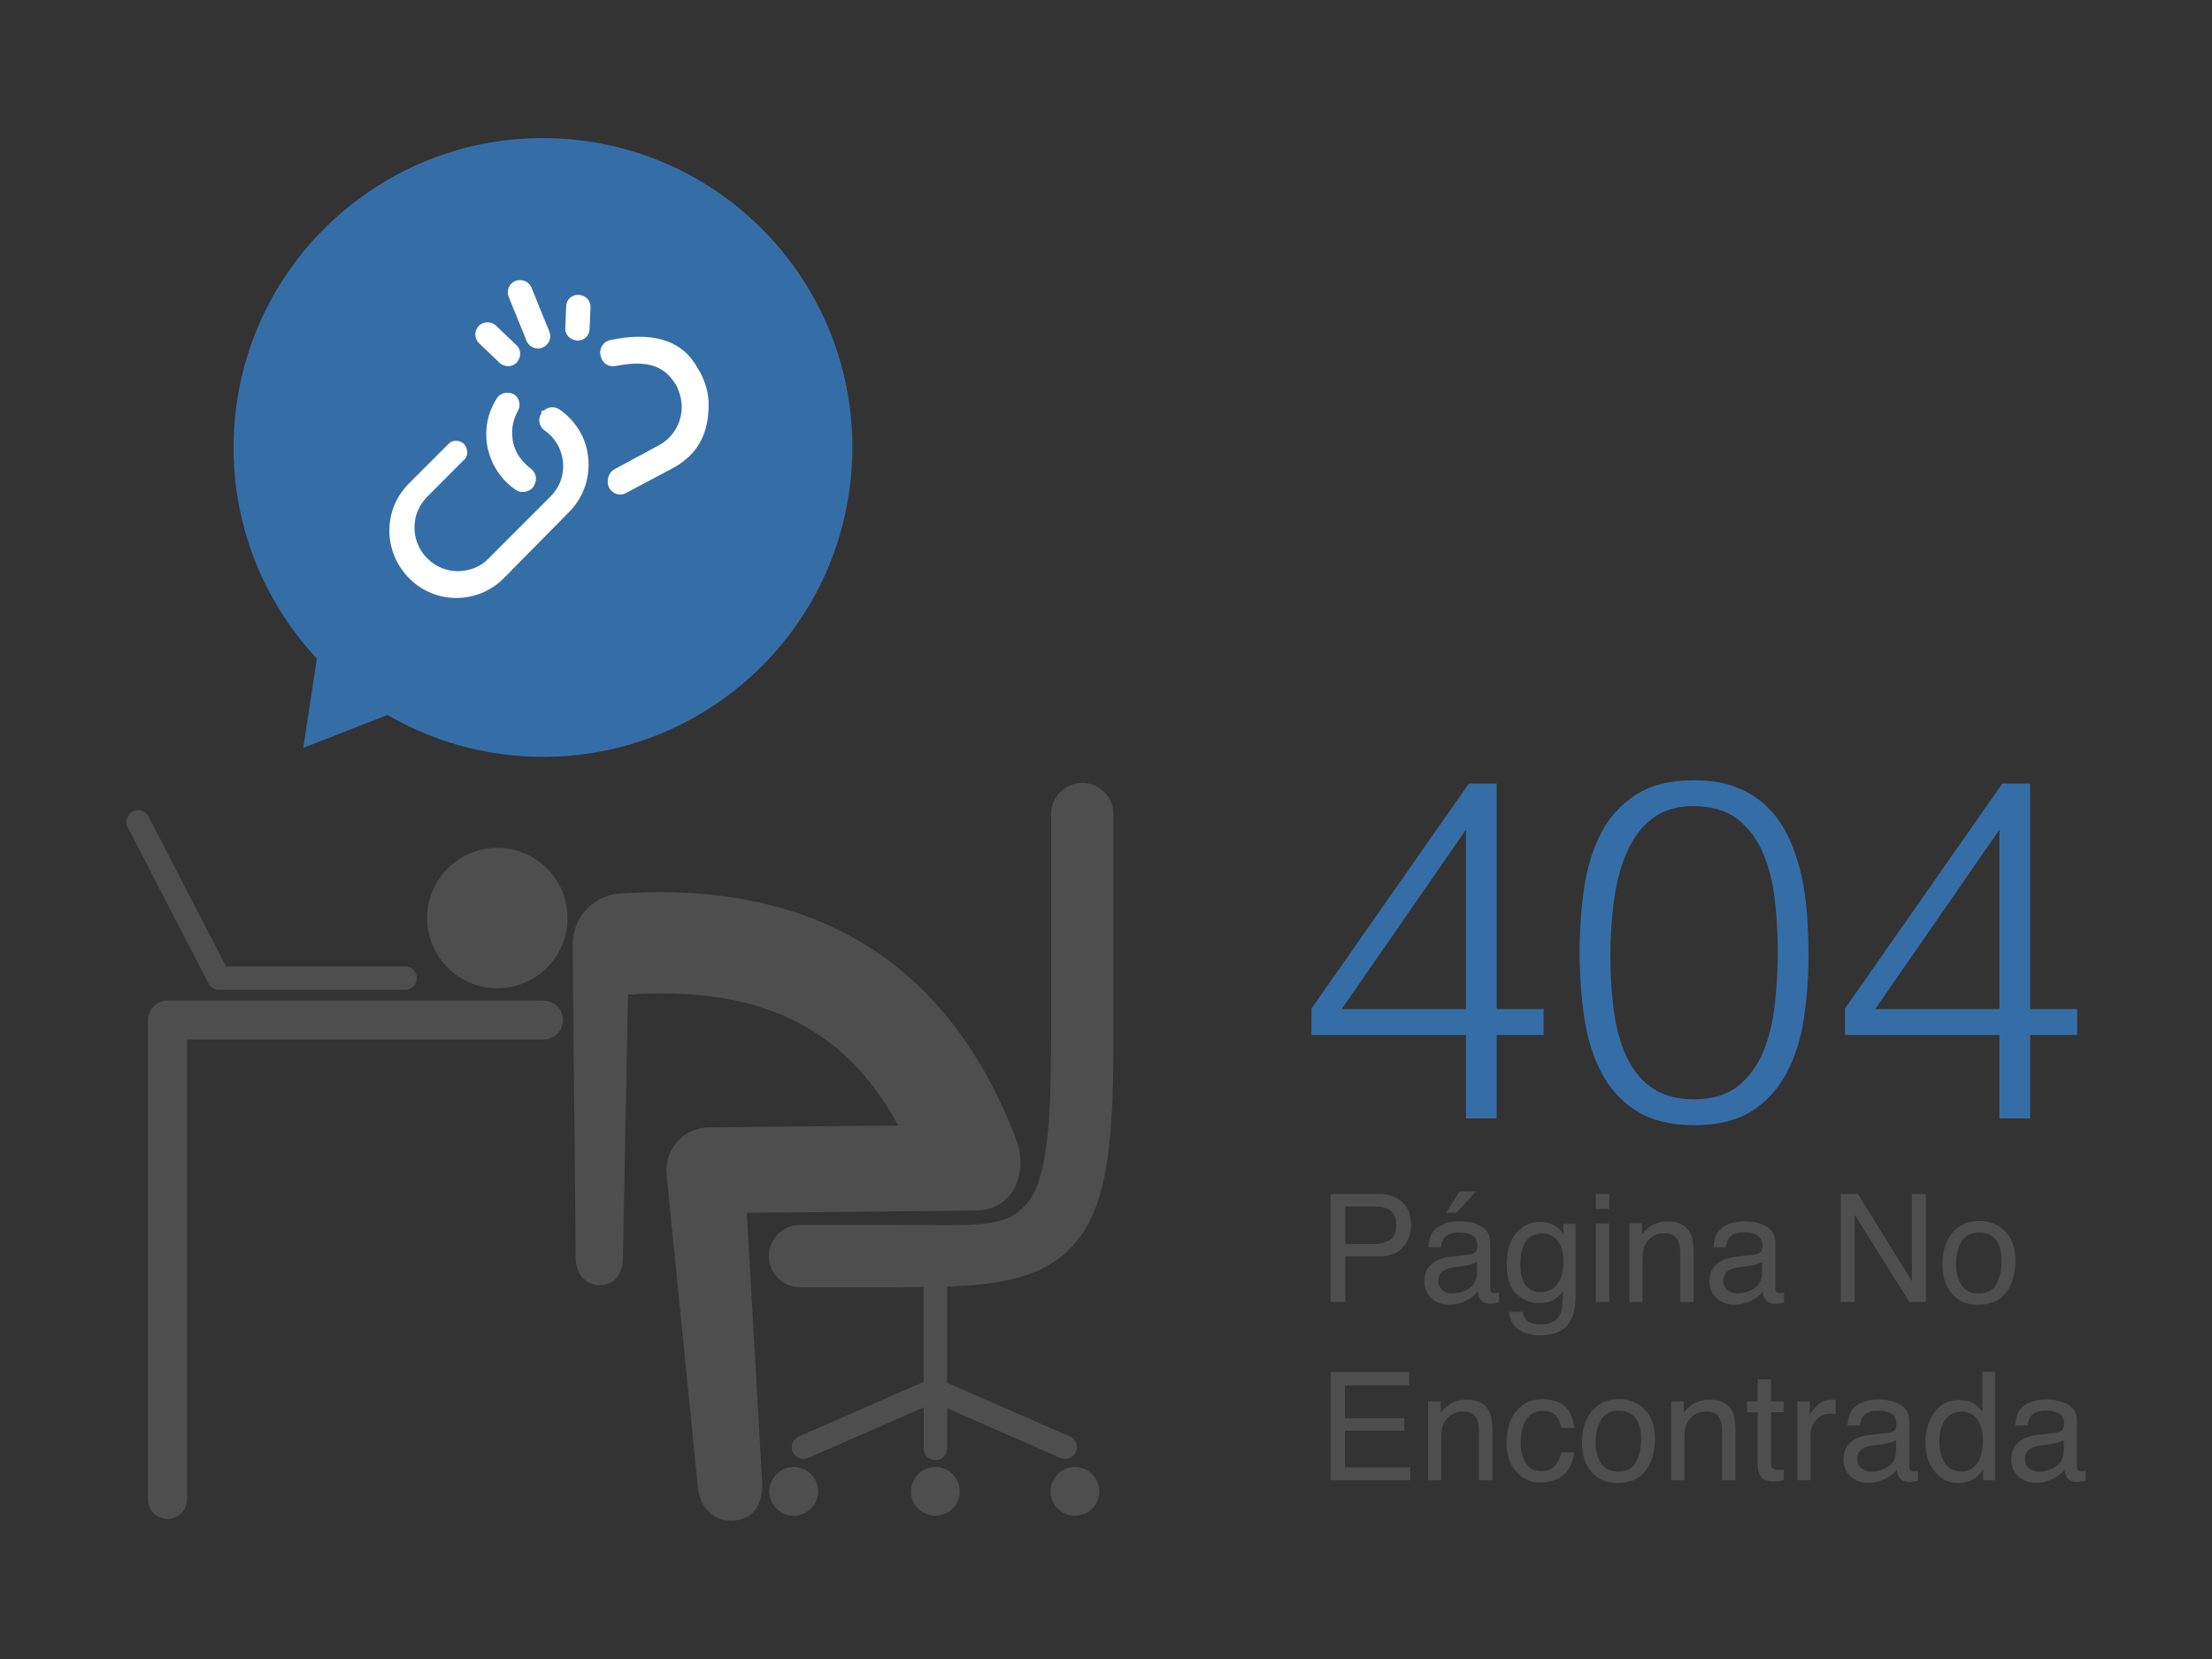 <?xml version="1.0" encoding="UTF-8" standalone="no"?>
<!-- Created with Inkscape (http://www.inkscape.org/) -->

<svg
   xmlns:dc="http://purl.org/dc/elements/1.1/"
   xmlns:cc="http://creativecommons.org/ns#"
   xmlns:rdf="http://www.w3.org/1999/02/22-rdf-syntax-ns#"
   xmlns:svg="http://www.w3.org/2000/svg"
   xmlns="http://www.w3.org/2000/svg"
   xmlns:sodipodi="http://sodipodi.sourceforge.net/DTD/sodipodi-0.dtd"
   xmlns:inkscape="http://www.inkscape.org/namespaces/inkscape"
   id="svg4155"
   version="1.1"
   inkscape:version="0.91 r13725"
   xml:space="preserve"
   width="800"
   height="600"
   viewBox="0 0 800 600"
   sodipodi:docname="404.svg"
   inkscape:export-filename="/Users/rs/Desktop/404.png"
   inkscape:export-xdpi="90"
   inkscape:export-ydpi="90"><rect x="0" y="0" width="800" height="600" fill="#333333" stroke="none"/><defs
     id="defs4159"><clipPath
       clipPathUnits="userSpaceOnUse"
       id="clipPath4171"><path
         d="m 0,0 488.082,0 0,470 L 0,470 0,0 Z"
         id="path4173"
         inkscape:connector-curvature="0" /></clipPath><clipPath
       clipPathUnits="userSpaceOnUse"
       id="clipPath4235"><path
         d="m 0,0 488.082,0 0,470 L 0,470 0,0 Z"
         id="path4237"
         inkscape:connector-curvature="0" /></clipPath><clipPath
       clipPathUnits="userSpaceOnUse"
       id="clipPath4297"><path
         d="m 0,0 488.082,0 0,470 L 0,470 0,0 Z"
         id="path4299"
         inkscape:connector-curvature="0" /></clipPath><clipPath
       clipPathUnits="userSpaceOnUse"
       id="clipPath4367"><path
         d="m 0,0 488.082,0 0,470 L 0,470 0,0 Z"
         id="path4369"
         inkscape:connector-curvature="0" /></clipPath><clipPath
       clipPathUnits="userSpaceOnUse"
       id="clipPath4385"><path
         d="m 0,0 488.082,0 0,470 L 0,470 0,0 Z"
         id="path4387"
         inkscape:connector-curvature="0" /></clipPath><clipPath
       clipPathUnits="userSpaceOnUse"
       id="clipPath4403"><path
         d="m 0,0 488.082,0 0,470 L 0,470 0,0 Z"
         id="path4405"
         inkscape:connector-curvature="0" /></clipPath><clipPath
       clipPathUnits="userSpaceOnUse"
       id="clipPath4421"><path
         d="m 0,0 488.082,0 0,470 L 0,470 0,0 Z"
         id="path4423"
         inkscape:connector-curvature="0" /></clipPath></defs><sodipodi:namedview
     pagecolor="#ffffff"
     bordercolor="#666666"
     borderopacity="1"
     objecttolerance="10"
     gridtolerance="10"
     guidetolerance="10"
     inkscape:pageopacity="0"
     inkscape:pageshadow="2"
     inkscape:window-width="2560"
     inkscape:window-height="1418"
     id="namedview4157"
     showgrid="false"
     fit-margin-top="0"
     fit-margin-left="0"
     fit-margin-right="0"
     fit-margin-bottom="0"
     inkscape:zoom="1.106383"
     inkscape:cx="631.79165"
     inkscape:cy="73.211494"
     inkscape:window-x="0"
     inkscape:window-y="0"
     inkscape:window-maximized="1"
     inkscape:current-layer="g4163" /><g
     id="g4163"
     inkscape:groupmode="layer"
     inkscape:label="EspecificacionesPaginasInternas"
     transform="matrix(1.25,0,0,-1.25,338.942,856.692)"><g
       id="g4615"
       transform="matrix(2.288,0,0,2.288,-388.226,-296.97)"><path
         inkscape:connector-curvature="0"
         id="path4175"
         style="fill:#4e4e4e;fill-opacity:1;fill-rule:nonzero;stroke:none"
         d="m 72.342,237.259 c -1.362,0 -2.466,1.103 -2.466,2.465 l 0,60.6 c 0,1.362 1.104,2.487 2.466,2.487 l 47.549,0 c 1.362,0 2.466,-1.104 2.466,-2.467 0,-1.362 -1.104,-2.465 -2.466,-2.465 l -45.083,0 0,-58.155 c 0,-1.362 -1.104,-2.465 -2.466,-2.465" /><path
         inkscape:connector-curvature="0"
         id="path4177"
         style="fill:#4e4e4e;fill-opacity:1;fill-rule:nonzero;stroke:none"
         d="m 102.398,304.169 -23.537,0 c -0.553,0 -1.067,0.307 -1.321,0.799 l -10.224,19.76 c -0.376,0.726 -0.092,1.618 0.634,1.994 0.725,0.375 1.617,0.092 1.993,-0.634 l 9.811,-18.961 22.644,0 c 0.817,0 1.48,-0.662 1.48,-1.479 0,-0.816 -0.663,-1.479 -1.48,-1.479" /><path
         inkscape:connector-curvature="0"
         id="path4179"
         style="fill:#4e4e4e;fill-opacity:1;fill-rule:nonzero;stroke:none"
         d="m 154.621,240.744 c 0,-1.701 -1.38,-3.081 -3.082,-3.081 -1.703,0 -3.083,1.38 -3.083,3.081 0,1.703 1.38,3.084 3.083,3.084 1.702,0 3.082,-1.381 3.082,-3.084" /><path
         inkscape:connector-curvature="0"
         id="path4181"
         style="fill:#4e4e4e;fill-opacity:1;fill-rule:nonzero;stroke:none"
         d="m 186.789,271.767 c 4.385,4.76 5.187,12.649 5.187,26.47 l 0,28.155 c 0,2.179 -1.767,3.945 -3.945,3.945 -2.179,0 -3.945,-1.766 -3.945,-3.945 l 0,-28.155 c 0,-10.964 -0.519,-18.321 -3.1,-21.124 -1.243,-1.348 -2.317,-2.208 -5.612,-2.544 -2.282,-0.233 -5.629,-0.124 -10.836,-0.124 l -12.205,0 c -2.179,0 -3.946,-1.766 -3.946,-3.945 0,-2.178 1.767,-3.945 3.946,-3.945 l 12.205,0 c 1.197,0 2.337,0.006 3.439,0.02 l 0,-11.969 -15.8,-6.924 c -0.748,-0.329 -1.089,-1.202 -0.761,-1.951 0.244,-0.555 0.786,-0.885 1.356,-0.885 0.198,0 0.4,0.04 0.594,0.124 l 14.611,6.404 0,-5.203 c 0,-0.816 0.663,-1.478 1.48,-1.478 0.817,0 1.48,0.662 1.48,1.478 l 0,5.081 14.332,-6.282 c 0.193,-0.084 0.394,-0.124 0.592,-0.124 0.571,0 1.114,0.33 1.357,0.885 0.327,0.749 -0.014,1.622 -0.761,1.951 l -15.52,6.801 0,12.164 c 7.28,0.264 12.327,1.293 15.852,5.12" /><path
         inkscape:connector-curvature="0"
         id="path4183"
         style="fill:#4e4e4e;fill-opacity:1;fill-rule:nonzero;stroke:none"
         d="m 184.013,240.744 c 0,-1.701 1.38,-3.081 3.082,-3.081 1.703,0 3.083,1.38 3.083,3.081 0,1.703 -1.38,3.084 -3.083,3.084 -1.702,0 -3.082,-1.381 -3.082,-3.084" /><path
         inkscape:connector-curvature="0"
         id="path4185"
         style="fill:#4e4e4e;fill-opacity:1;fill-rule:nonzero;stroke:none"
         d="m 172.537,240.744 c 0,-1.701 -1.38,-3.081 -3.083,-3.081 -1.703,0 -3.082,1.38 -3.082,3.081 0,1.703 1.379,3.084 3.082,3.084 1.703,0 3.083,-1.381 3.083,-3.084" /><path
         inkscape:connector-curvature="0"
         id="path4187"
         style="fill:#4e4e4e;fill-opacity:1;fill-rule:nonzero;stroke:none"
         d="m 179.724,285.102 c -8.502,22.427 -25.369,32.927 -50.16,31.248 -3.114,-0.212 -5.552,-2.615 -5.923,-5.6 -0.036,-0.203 -0.062,-0.409 -0.062,-0.622 l 0.389,-39.854 c 0,-1.908 1.156,-3.453 3.062,-3.453 1.907,0 2.91,1.545 2.91,3.453 l 0.641,33.292 c 10.454,0.703 18.62,-1.094 24.939,-5.66 3.686,-2.663 6.733,-6.293 9.252,-10.895 l -23.973,-0.235 c -2.696,-0.027 -4.908,-2.018 -5.303,-4.599 -0.012,-0.075 -0.024,-0.149 -0.033,-0.228 -0.023,-0.213 -0.039,-0.429 -0.036,-0.65 0,-0.055 0.008,-0.106 0.01,-0.158 0.001,-0.029 -0.006,-0.056 -0.004,-0.084 l 0.02,-0.194 c 0.006,-0.064 0.011,-0.127 0.019,-0.191 l 3.907,-39.03 c 0.175,-2.603 1.663,-4.599 4.235,-4.599 0.432,-0.004 0.336,0.011 0.336,0.011 2.718,0.182 3.766,2.369 3.584,5.087 l -1.932,33.831 c 7.717,0.075 22.848,0.223 29,0.285 0.11,0 0.218,0.012 0.326,0.019 0.102,0 0.216,0.004 0.363,0.022 4.603,0.533 5.688,5.494 4.433,8.804" /><path
         inkscape:connector-curvature="0"
         id="path4189"
         style="fill:#4e4e4e;fill-opacity:1;fill-rule:nonzero;stroke:none"
         d="m 122.933,313.243 c 0,-4.902 -3.974,-8.877 -8.878,-8.877 -4.902,0 -8.876,3.975 -8.876,8.877 0,4.902 3.974,8.876 8.876,8.876 4.904,0 8.878,-3.974 8.878,-8.876" /><path
         inkscape:connector-curvature="0"
         id="path4191"
         style="fill:#356ea7;fill-opacity:1;fill-rule:nonzero;stroke:none"
         d="m 122.531,411.782 c -21.557,1.492 -40.241,-14.775 -41.734,-36.331 -0.779,-11.265 3.297,-21.741 10.44,-29.394 l -1.723,-11.291 10.653,4.158 c 5.022,-2.925 10.773,-4.776 16.961,-5.204 21.557,-1.492 40.24,14.773 41.732,36.33 1.493,21.555 -14.773,40.241 -36.329,41.732" /><path
         inkscape:connector-curvature="0"
         id="path4193"
         style="fill:#ffffff;fill-opacity:1;fill-rule:nonzero;stroke:none"
         d="m 108.259,372.877 -4.999,-4.998 c -1.538,-1.539 -2.362,-3.516 -2.362,-5.658 0,-2.143 0.879,-4.175 2.362,-5.659 3.077,-3.131 8.13,-3.131 11.262,0 l 8.239,8.351 c 1.979,1.977 2.803,4.834 2.087,7.69 -0.164,0.768 -0.494,1.428 -0.878,2.087 -0.604,0.989 -1.428,1.868 -2.363,2.472 -0.439,0.331 -1.097,0.22 -1.427,-0.219 0,0 -0.055,0 -0.055,-0.055 -0.439,-0.495 -0.331,-1.209 0.219,-1.593 0.66,-0.44 1.21,-1.044 1.649,-1.758 0.329,-0.494 0.549,-1.099 0.714,-1.703 0.494,-2.087 -0.109,-4.176 -1.594,-5.658 l -7.8,-7.802 c -1.099,-1.151 -2.636,-1.757 -4.229,-1.757 -1.593,0 -3.076,0.606 -4.231,1.757 -1.428,1.43 -2.031,3.408 -1.647,5.439 0.219,1.209 0.878,2.307 1.757,3.186 l 4.504,4.505 c 0.22,0.165 0.331,0.44 0.275,0.77 -0.055,0.769 -0.989,1.097 -1.483,0.603" /><path
         inkscape:connector-curvature="0"
         id="path4195"
         style="fill:#ffffff;fill-opacity:1;fill-rule:nonzero;stroke:none"
         d="m 108.834,372.618 c -0.09,0 -0.167,-0.031 -0.226,-0.09 l -5,-4.998 c -1.45,-1.452 -2.217,-3.288 -2.217,-5.31 0,-1.965 0.808,-3.901 2.217,-5.31 1.398,-1.422 3.266,-2.204 5.263,-2.204 1.997,0 3.88,0.784 5.302,2.204 l 8.237,8.349 c 1.888,1.886 2.621,4.586 1.96,7.224 -0.162,0.755 -0.492,1.387 -0.826,1.957 -0.571,0.936 -1.356,1.759 -2.205,2.308 -0.13,0.096 -0.243,0.112 -0.321,0.112 -0.175,0 -0.346,-0.082 -0.444,-0.214 l -0.159,-0.197 c -0.056,-0.099 -0.078,-0.207 -0.065,-0.317 0.02,-0.17 0.119,-0.322 0.277,-0.433 0.69,-0.461 1.292,-1.103 1.785,-1.905 0.305,-0.456 0.559,-1.059 0.77,-1.831 0.532,-2.243 -0.114,-4.532 -1.72,-6.136 l -7.8,-7.801 c -1.15,-1.206 -2.821,-1.902 -4.579,-1.902 -1.75,0 -3.333,0.658 -4.579,1.902 -1.547,1.548 -2.197,3.691 -1.782,5.879 0.223,1.235 0.878,2.428 1.892,3.443 l 4.504,4.505 c 0.132,0.105 0.16,0.204 0.138,0.339 -0.026,0.322 -0.272,0.426 -0.422,0.426 m 0.037,-18.897 c -2.264,0 -4.381,0.886 -5.963,2.495 -1.59,1.59 -2.503,3.78 -2.503,6.004 0,2.289 0.867,4.368 2.506,6.007 l 4.999,4.998 c 0.244,0.246 0.572,0.379 0.924,0.379 0.745,0 1.347,-0.557 1.401,-1.296 0.076,-0.453 -0.098,-0.918 -0.473,-1.198 l -4.45,-4.46 c -0.872,-0.872 -1.433,-1.884 -1.62,-2.925 -0.355,-1.867 0.196,-3.688 1.509,-5.002 1.057,-1.056 2.399,-1.613 3.882,-1.613 1.49,0 2.901,0.584 3.872,1.604 l 7.809,7.81 c 1.384,1.382 1.917,3.277 1.463,5.196 -0.178,0.652 -0.39,1.161 -0.645,1.542 -0.428,0.696 -0.934,1.235 -1.511,1.622 -0.396,0.276 -0.648,0.687 -0.701,1.132 -0.043,0.37 0.049,0.733 0.262,1.04 l 0,0.324 0.306,0.031 c 0.51,0.496 1.393,0.574 1.965,0.146 0.943,-0.61 1.837,-1.544 2.488,-2.61 0.362,-0.621 0.751,-1.365 0.94,-2.241 0.74,-2.961 -0.087,-6.011 -2.221,-8.142 l -8.238,-8.348 c -1.61,-1.611 -3.739,-2.495 -6.001,-2.495" /><path
         inkscape:connector-curvature="0"
         id="path4197"
         style="fill:#ffffff;fill-opacity:1;fill-rule:nonzero;stroke:none"
         d="m 116.006,378.975 c -0.549,0.384 -1.265,0.273 -1.594,-0.275 -0.824,-1.264 -1.264,-2.746 -1.264,-4.285 0,-2.142 0.879,-4.175 2.363,-5.658 0.383,-0.385 0.768,-0.715 1.208,-0.988 0.439,-0.276 1.099,-0.165 1.429,0.22 0,0.053 0.055,0.053 0.055,0.109 0.384,0.494 0.329,1.209 -0.22,1.592 -0.604,0.44 -1.099,0.989 -1.539,1.594 -0.383,0.55 -0.658,1.153 -0.824,1.812 -0.385,1.593 -0.163,3.186 0.605,4.505 0.275,0.495 0.165,1.044 -0.219,1.374" /><path
         inkscape:connector-curvature="0"
         id="path4199"
         style="fill:#ffffff;fill-opacity:1;fill-rule:nonzero;stroke:none"
         d="m 115.306,378.709 c -0.116,0 -0.334,-0.034 -0.471,-0.262 -0.784,-1.203 -1.193,-2.592 -1.193,-4.031 0,-1.966 0.808,-3.901 2.217,-5.31 0.406,-0.406 0.751,-0.688 1.12,-0.918 0.083,-0.052 0.187,-0.08 0.302,-0.08 0.151,0 0.302,0.049 0.411,0.127 l 0.122,0.166 c 0.112,0.146 0.162,0.326 0.137,0.494 -0.017,0.11 -0.074,0.269 -0.251,0.393 -0.593,0.43 -1.131,0.988 -1.655,1.707 -0.422,0.603 -0.724,1.267 -0.903,1.982 -0.413,1.709 -0.179,3.438 0.657,4.873 0.147,0.265 0.105,0.564 -0.114,0.751 -0.092,0.061 -0.234,0.108 -0.379,0.108 m 1.975,-11.586 0,0 c -0.301,0 -0.586,0.078 -0.824,0.227 -0.428,0.268 -0.84,0.605 -1.296,1.059 -1.593,1.592 -2.505,3.782 -2.505,6.007 0,1.632 0.464,3.207 1.344,4.554 0.438,0.732 1.525,0.944 2.289,0.408 0.608,-0.519 0.744,-1.335 0.367,-2.016 -0.711,-1.222 -0.908,-2.693 -0.556,-4.15 0.149,-0.593 0.401,-1.148 0.748,-1.644 0.457,-0.629 0.925,-1.114 1.425,-1.478 0.356,-0.248 0.589,-0.622 0.653,-1.049 0.057,-0.375 -0.028,-0.766 -0.23,-1.095 l 0,-0.053 -0.174,-0.226 c -0.293,-0.342 -0.756,-0.544 -1.241,-0.544" /><path
         inkscape:connector-curvature="0"
         id="path4201"
         style="fill:#ffffff;fill-opacity:1;fill-rule:nonzero;stroke:none"
         d="m 137.155,380.788 c 0.439,-0.935 0.714,-1.923 0.714,-2.912 0,-2.197 -1.208,-4.229 -3.132,-5.273 l -5.602,-3.022 c -0.33,-0.164 -0.55,-0.494 -0.606,-0.878 l 0,-0.11 c -0.165,-0.935 0.825,-1.594 1.594,-1.154 l 5.988,3.186 c 3.351,1.869 4.175,4.67 4.175,7.581 0,1.319 -0.384,2.638 -0.988,3.791 -0.165,0.219 -0.551,0.934 -0.715,1.153 -1.867,2.857 -5.274,3.736 -10.163,2.692 -0.604,-0.111 -0.989,-0.77 -0.823,-1.373 l 0.055,-0.165 c 0.109,-0.55 0.712,-0.879 1.263,-0.768 5.109,1.042 6.977,-0.66 8.24,-2.748" /><path
         inkscape:connector-curvature="0"
         id="path4203"
         style="fill:#ffffff;fill-opacity:1;fill-rule:nonzero;stroke:none"
         d="m 131.712,384.344 c 3.407,0 4.876,-1.669 5.863,-3.302 0.53,-1.118 0.786,-2.167 0.786,-3.167 0,-2.387 -1.298,-4.573 -3.389,-5.707 l -5.604,-3.022 c -0.191,-0.096 -0.318,-0.286 -0.351,-0.516 l 0.006,-0.038 c -0.05,-0.321 0.037,-0.484 0.117,-0.58 0.181,-0.215 0.495,-0.286 0.737,-0.145 l 6.002,3.192 c 2.703,1.509 3.913,3.713 3.913,7.146 0,1.166 -0.322,2.396 -0.932,3.561 -0.048,0.053 -0.198,0.305 -0.346,0.559 -0.127,0.214 -0.251,0.428 -0.326,0.529 -1.774,2.709 -4.955,3.509 -9.665,2.503 -0.208,-0.036 -0.321,-0.175 -0.371,-0.256 -0.097,-0.153 -0.126,-0.336 -0.08,-0.503 l 0.047,-0.139 c 0.075,-0.356 0.422,-0.495 0.698,-0.441 1.058,0.216 2.033,0.326 2.895,0.326 m -2.109,-17.539 c -0.462,0 -0.918,0.215 -1.219,0.573 -0.304,0.362 -0.424,0.824 -0.341,1.3 l -0.007,0.024 c 0.085,0.619 0.411,1.087 0.878,1.319 l 5.59,3.016 c 1.771,0.959 2.871,2.813 2.871,4.838 0,0.853 -0.224,1.762 -0.667,2.701 -0.864,1.423 -2.087,2.781 -4.996,2.781 -0.797,0 -1.706,-0.103 -2.699,-0.306 -0.856,-0.171 -1.688,0.372 -1.846,1.155 l -0.039,0.106 c -0.127,0.459 -0.055,0.929 0.19,1.316 0.231,0.368 0.601,0.623 1.013,0.698 5.057,1.078 8.695,0.104 10.664,-2.907 0.072,-0.094 0.221,-0.343 0.368,-0.595 0.127,-0.216 0.252,-0.432 0.329,-0.535 0.725,-1.37 1.087,-2.759 1.087,-4.084 0,-3.782 -1.408,-6.327 -4.428,-8.012 l -5.997,-3.19 c -0.221,-0.127 -0.485,-0.198 -0.751,-0.198" /><path
         inkscape:connector-curvature="0"
         id="path4205"
         style="fill:#ffffff;fill-opacity:1;fill-rule:nonzero;stroke:none"
         d="m 124.135,386.775 c 0.604,-0.055 1.097,0.385 1.097,0.989 l 0.111,2.692 c 0.055,0.606 -0.384,1.044 -0.989,1.1 -0.604,0.054 -1.098,-0.385 -1.098,-0.988 l -0.109,-2.693 c -0.056,-0.606 0.384,-1.044 0.988,-1.1" /><path
         inkscape:connector-curvature="0"
         id="path4207"
         style="fill:#ffffff;fill-opacity:1;fill-rule:nonzero;stroke:none"
         d="m 124.304,391.064 c -0.345,0 -0.554,-0.209 -0.554,-0.496 l -0.11,-2.713 c -0.036,-0.4 0.269,-0.563 0.541,-0.588 l 0.056,-0.004 c 0.141,0 0.27,0.05 0.361,0.142 0.093,0.092 0.142,0.216 0.142,0.359 l 0.111,2.711 c 0.036,0.402 -0.269,0.564 -0.54,0.589 l -0.007,0 z m -0.067,-4.786 -0.001,0 c -0.047,0 -0.096,0.002 -0.145,0.006 -0.897,0.082 -1.513,0.786 -1.436,1.636 l 0.109,2.667 c 10e-4,0.858 0.735,1.542 1.635,1.459 0.42,-0.038 0.795,-0.216 1.06,-0.498 0.281,-0.304 0.415,-0.708 0.377,-1.136 l -0.11,-2.667 c 0,-0.388 -0.155,-0.764 -0.435,-1.042 -0.278,-0.274 -0.652,-0.425 -1.054,-0.425" /><path
         inkscape:connector-curvature="0"
         id="path4209"
         style="fill:#ffffff;fill-opacity:1;fill-rule:nonzero;stroke:none"
         d="m 116.555,393.367 c -0.549,-0.22 -0.825,-0.824 -0.604,-1.374 l 2.252,-5.548 c 0.219,-0.548 0.824,-0.823 1.373,-0.604 0.55,0.221 0.824,0.824 0.604,1.374 l -2.251,5.546 c -0.22,0.551 -0.825,0.771 -1.374,0.606" /><path
         inkscape:connector-curvature="0"
         id="path4211"
         style="fill:#ffffff;fill-opacity:1;fill-rule:nonzero;stroke:none"
         d="m 116.916,392.928 c -0.074,0 -0.149,-0.011 -0.22,-0.032 -0.106,-0.044 -0.22,-0.154 -0.282,-0.292 -0.06,-0.136 -0.063,-0.288 -0.007,-0.427 l 2.252,-5.546 c 0.117,-0.296 0.445,-0.449 0.733,-0.332 0.3,0.12 0.445,0.443 0.33,0.734 l -2.251,5.543 c -0.088,0.221 -0.296,0.352 -0.555,0.352 m 2.271,-7.656 c -0.637,0 -1.203,0.389 -1.444,0.992 l -2.251,5.544 c -0.156,0.392 -0.149,0.816 0.021,1.196 0.166,0.375 0.471,0.666 0.858,0.821 0.205,0.065 0.375,0.09 0.545,0.09 0.668,0 1.232,-0.372 1.469,-0.97 l 2.251,-5.543 c 0.323,-0.807 -0.063,-1.692 -0.878,-2.018 -0.184,-0.075 -0.378,-0.112 -0.571,-0.112" /><path
         inkscape:connector-curvature="0"
         id="path4213"
         style="fill:#ffffff;fill-opacity:1;fill-rule:nonzero;stroke:none"
         d="m 113.533,387.818 c -0.439,0.385 -1.099,0.385 -1.484,-0.055 -0.384,-0.439 -0.384,-1.098 0.055,-1.482 l 2.583,-2.473 c 0.439,-0.384 1.099,-0.384 1.482,0.056 0.385,0.439 0.385,1.098 -0.054,1.482 l -2.582,2.472 z" /><path
         inkscape:connector-curvature="0"
         id="path4215"
         style="fill:#ffffff;fill-opacity:1;fill-rule:nonzero;stroke:none"
         d="m 112.797,387.607 c -0.104,0 -0.254,-0.028 -0.377,-0.166 -0.106,-0.123 -0.163,-0.274 -0.158,-0.426 10e-4,-0.101 0.033,-0.245 0.167,-0.361 l 2.599,-2.489 c 0.172,-0.151 0.477,-0.312 0.769,0.023 0.113,0.128 0.171,0.291 0.16,0.448 -0.006,0.093 -0.04,0.229 -0.166,0.341 l -2.599,2.487 c -0.101,0.087 -0.248,0.143 -0.395,0.143 m 2.624,-4.572 c -0.385,0 -0.761,0.142 -1.059,0.403 l -2.599,2.488 c -0.299,0.26 -0.478,0.643 -0.488,1.064 -0.011,0.398 0.133,0.79 0.402,1.1 0.54,0.612 1.547,0.655 2.18,0.1 l 2.599,-2.486 c 0.281,-0.246 0.459,-0.608 0.485,-1.003 0.028,-0.415 -0.119,-0.839 -0.401,-1.162 -0.283,-0.326 -0.682,-0.504 -1.119,-0.504" /><path
         inkscape:connector-curvature="0"
         id="path4239"
         style="fill:#4e4e4e;fill-opacity:1;fill-rule:nonzero;stroke:none"
         d="m 226.628,276.483 c -0.406,0.192 -0.964,0.289 -1.672,0.289 l -3.661,0 0,-4.739 3.661,0 c 0.825,0 1.495,0.177 2.01,0.53 0.514,0.354 0.772,0.978 0.772,1.872 0,1.005 -0.37,1.687 -1.11,2.048 m -7.186,1.881 6.12,0 c 1.21,0 2.187,-0.344 2.931,-1.03 0.744,-0.685 1.116,-1.649 1.116,-2.89 0,-1.068 -0.332,-1.997 -0.995,-2.789 -0.665,-0.791 -1.68,-1.186 -3.048,-1.186 l -4.271,0 0,-5.782 -1.853,0 0,13.677 z" /><path
         inkscape:connector-curvature="0"
         id="path4241"
         style="fill:#4e4e4e;fill-opacity:1;fill-rule:nonzero;stroke:none"
         d="m 237.811,278.671 -2.486,-2.691 -1.285,0 1.704,2.691 2.067,0 z m -4.236,-12.476 c 0.354,-0.28 0.773,-0.418 1.257,-0.418 0.59,0 1.16,0.136 1.713,0.408 0.931,0.452 1.396,1.193 1.396,2.222 l 0,1.347 c -0.204,-0.13 -0.468,-0.239 -0.789,-0.326 -0.323,-0.087 -0.638,-0.15 -0.948,-0.186 l -1.013,-0.131 c -0.607,-0.08 -1.063,-0.207 -1.37,-0.381 -0.518,-0.291 -0.777,-0.755 -0.777,-1.394 0,-0.482 0.177,-0.863 0.531,-1.141 m 3.528,4.526 c 0.386,0.05 0.643,0.211 0.773,0.483 0.075,0.15 0.112,0.365 0.112,0.645 0,0.574 -0.203,0.99 -0.609,1.249 -0.405,0.258 -0.987,0.387 -1.741,0.387 -0.874,0 -1.493,-0.237 -1.859,-0.711 -0.205,-0.262 -0.338,-0.652 -0.4,-1.169 l -1.564,0 c 0.032,1.232 0.429,2.089 1.195,2.572 0.766,0.482 1.654,0.723 2.665,0.723 1.171,0 2.122,-0.223 2.855,-0.67 0.725,-0.447 1.087,-1.143 1.087,-2.085 l 0,-5.746 c 0,-0.173 0.036,-0.313 0.107,-0.419 0.072,-0.104 0.222,-0.157 0.452,-0.157 0.074,0 0.158,0.004 0.251,0.014 0.093,0.009 0.192,0.023 0.298,0.042 l 0,-1.238 c -0.261,-0.075 -0.46,-0.121 -0.596,-0.14 -0.136,-0.019 -0.322,-0.028 -0.558,-0.028 -0.578,0 -0.997,0.205 -1.257,0.615 -0.137,0.216 -0.233,0.523 -0.289,0.92 -0.341,-0.446 -0.832,-0.834 -1.471,-1.163 -0.639,-0.329 -1.344,-0.493 -2.113,-0.493 -0.925,0 -1.681,0.28 -2.267,0.841 -0.587,0.561 -0.88,1.263 -0.88,2.106 0,0.924 0.289,1.64 0.866,2.148 0.577,0.509 1.335,0.822 2.271,0.94 l 2.672,0.334 z" /><path
         inkscape:connector-curvature="0"
         id="path4243"
         style="fill:#4e4e4e;fill-opacity:1;fill-rule:nonzero;stroke:none"
         d="m 248.112,272.461 c -0.507,0.596 -1.152,0.894 -1.936,0.894 -1.174,0 -1.976,-0.553 -2.408,-1.657 -0.229,-0.59 -0.343,-1.363 -0.343,-2.319 0,-1.124 0.227,-1.978 0.68,-2.565 0.455,-0.587 1.064,-0.879 1.83,-0.879 1.198,0 2.041,0.542 2.528,1.629 0.272,0.614 0.408,1.331 0.408,2.151 0,1.234 -0.253,2.15 -0.759,2.746 m -0.206,1.797 c 0.316,-0.218 0.638,-0.534 0.965,-0.95 l 0,1.257 1.546,0 0,-9.068 c 0,-1.266 -0.186,-2.266 -0.557,-2.998 -0.693,-1.353 -2.001,-2.029 -3.925,-2.029 -1.071,0 -1.97,0.24 -2.7,0.721 -0.73,0.481 -1.138,1.234 -1.225,2.258 l 1.703,0 c 0.081,-0.447 0.241,-0.792 0.482,-1.034 0.377,-0.372 0.969,-0.558 1.777,-0.558 1.278,0 2.115,0.453 2.51,1.359 0.234,0.534 0.343,1.486 0.324,2.858 -0.333,-0.509 -0.735,-0.888 -1.205,-1.136 -0.47,-0.248 -1.092,-0.372 -1.865,-0.372 -1.076,0 -2.017,0.383 -2.823,1.149 -0.807,0.767 -1.211,2.035 -1.211,3.804 0,1.669 0.407,2.972 1.22,3.91 0.813,0.937 1.794,1.406 2.945,1.406 0.778,0 1.459,-0.193 2.039,-0.577" /><path
         inkscape:connector-curvature="0"
         id="path4245"
         style="fill:#4e4e4e;fill-opacity:1;fill-rule:nonzero;stroke:none"
         d="m 252.968,274.612 1.704,0 0,-9.925 -1.704,0 0,9.925 z m 0,3.752 1.704,0 0,-1.899 -1.704,0 0,1.899 z" /><path
         inkscape:connector-curvature="0"
         id="path4247"
         style="fill:#4e4e4e;fill-opacity:1;fill-rule:nonzero;stroke:none"
         d="m 257.204,274.659 1.592,0 0,-1.415 c 0.471,0.583 0.972,1.002 1.499,1.257 0.527,0.254 1.114,0.381 1.76,0.381 1.415,0 2.37,-0.493 2.867,-1.48 0.273,-0.54 0.41,-1.313 0.41,-2.318 l 0,-6.396 -1.704,0 0,6.284 c 0,0.608 -0.09,1.099 -0.27,1.471 -0.298,0.621 -0.838,0.931 -1.62,0.931 -0.397,0 -0.723,-0.04 -0.978,-0.121 -0.459,-0.137 -0.862,-0.409 -1.21,-0.819 -0.279,-0.329 -0.46,-0.67 -0.545,-1.02 -0.083,-0.35 -0.125,-0.851 -0.125,-1.503 l 0,-5.223 -1.676,0 0,9.971 z" /><path
         inkscape:connector-curvature="0"
         id="path4249"
         style="fill:#4e4e4e;fill-opacity:1;fill-rule:nonzero;stroke:none"
         d="m 269.624,266.195 c 0.354,-0.279 0.773,-0.418 1.257,-0.418 0.59,0 1.16,0.136 1.713,0.409 0.931,0.452 1.396,1.192 1.396,2.221 l 0,1.348 c -0.204,-0.13 -0.468,-0.24 -0.789,-0.327 -0.323,-0.087 -0.638,-0.15 -0.948,-0.186 l -1.012,-0.13 c -0.608,-0.081 -1.064,-0.208 -1.371,-0.381 -0.518,-0.291 -0.777,-0.756 -0.777,-1.394 0,-0.483 0.177,-0.864 0.531,-1.142 m 3.529,4.526 c 0.385,0.05 0.642,0.211 0.772,0.484 0.075,0.149 0.112,0.364 0.112,0.645 0,0.573 -0.203,0.989 -0.609,1.248 -0.405,0.258 -0.986,0.388 -1.741,0.388 -0.874,0 -1.493,-0.237 -1.859,-0.711 -0.205,-0.263 -0.338,-0.653 -0.399,-1.17 l -1.565,0 c 0.032,1.232 0.43,2.09 1.195,2.572 0.766,0.483 1.654,0.724 2.665,0.724 1.171,0 2.123,-0.224 2.855,-0.671 0.725,-0.446 1.087,-1.142 1.087,-2.085 l 0,-5.745 c 0,-0.174 0.036,-0.313 0.107,-0.419 0.072,-0.105 0.222,-0.158 0.452,-0.158 0.074,0 0.158,0.005 0.251,0.014 0.093,0.009 0.192,0.024 0.298,0.042 l 0,-1.238 c -0.261,-0.074 -0.459,-0.121 -0.596,-0.14 -0.136,-0.018 -0.322,-0.028 -0.558,-0.028 -0.578,0 -0.996,0.205 -1.257,0.615 -0.136,0.217 -0.233,0.524 -0.289,0.921 -0.341,-0.447 -0.832,-0.835 -1.471,-1.163 -0.639,-0.329 -1.344,-0.494 -2.113,-0.494 -0.925,0 -1.681,0.281 -2.267,0.842 -0.587,0.561 -0.88,1.263 -0.88,2.106 0,0.924 0.289,1.64 0.866,2.148 0.577,0.508 1.335,0.821 2.272,0.939 l 2.672,0.334 z" /><path
         inkscape:connector-curvature="0"
         id="path4251"
         style="fill:#4e4e4e;fill-opacity:1;fill-rule:nonzero;stroke:none"
         d="m 283.933,278.364 2.183,0 6.82,-11.05 0,11.05 1.769,0 0,-13.677 -2.081,0 -6.922,11.037 0,-11.037 -1.769,0 0,13.677 z" /><path
         inkscape:connector-curvature="0"
         id="path4253"
         style="fill:#4e4e4e;fill-opacity:1;fill-rule:nonzero;stroke:none"
         d="m 303.664,267.036 c 0.408,0.84 0.612,1.775 0.612,2.804 0,0.93 -0.147,1.686 -0.442,2.269 -0.466,0.918 -1.27,1.376 -2.412,1.376 -1.012,0 -1.749,-0.391 -2.209,-1.172 -0.46,-0.781 -0.691,-1.723 -0.691,-2.827 0,-1.059 0.231,-1.943 0.691,-2.65 0.46,-0.706 1.19,-1.059 2.19,-1.059 1.099,0 1.852,0.419 2.261,1.259 m 1.04,6.627 c 0.881,-0.856 1.322,-2.114 1.322,-3.776 0,-1.607 -0.388,-2.934 -1.164,-3.982 -0.777,-1.048 -1.982,-1.571 -3.615,-1.571 -1.363,0 -2.444,0.462 -3.245,1.39 -0.802,0.927 -1.202,2.172 -1.202,3.734 0,1.675 0.422,3.008 1.266,4 0.845,0.992 1.979,1.489 3.403,1.489 1.275,0 2.354,-0.428 3.235,-1.284" /><path
         inkscape:connector-curvature="0"
         id="path4255"
         style="fill:#4e4e4e;fill-opacity:1;fill-rule:nonzero;stroke:none"
         d="m 219.442,255.83 9.925,0 0,-1.676 -8.119,0 0,-4.152 7.504,0 0,-1.583 -7.504,0 0,-4.636 8.258,0 0,-1.63 -10.064,0 0,13.677 z" /><path
         inkscape:connector-curvature="0"
         id="path4257"
         style="fill:#4e4e4e;fill-opacity:1;fill-rule:nonzero;stroke:none"
         d="m 231.76,252.125 1.592,0 0,-1.415 c 0.471,0.583 0.972,1.002 1.499,1.257 0.527,0.254 1.114,0.381 1.76,0.381 1.415,0 2.37,-0.493 2.867,-1.48 0.273,-0.54 0.41,-1.313 0.41,-2.318 l 0,-6.396 -1.704,0 0,6.284 c 0,0.608 -0.09,1.099 -0.27,1.471 -0.298,0.621 -0.838,0.931 -1.62,0.931 -0.397,0 -0.723,-0.04 -0.978,-0.121 -0.459,-0.137 -0.862,-0.409 -1.21,-0.819 -0.279,-0.329 -0.46,-0.67 -0.545,-1.02 -0.083,-0.35 -0.125,-0.851 -0.125,-1.503 l 0,-5.223 -1.676,0 0,9.971 z" /><path
         inkscape:connector-curvature="0"
         id="path4259"
         style="fill:#4e4e4e;fill-opacity:1;fill-rule:nonzero;stroke:none"
         d="m 248.95,251.594 c 0.705,-0.547 1.128,-1.487 1.271,-2.821 l -1.629,0 c -0.099,0.615 -0.326,1.125 -0.68,1.531 -0.353,0.406 -0.921,0.61 -1.703,0.61 -1.068,0 -1.831,-0.521 -2.291,-1.562 -0.298,-0.675 -0.447,-1.51 -0.447,-2.501 0,-0.999 0.211,-1.838 0.634,-2.521 0.422,-0.682 1.085,-1.022 1.992,-1.022 0.695,0 1.246,0.212 1.653,0.635 0.406,0.424 0.687,1.003 0.842,1.739 l 1.629,0 c -0.186,-1.322 -0.651,-2.289 -1.396,-2.9 -0.745,-0.611 -1.698,-0.917 -2.858,-0.917 -1.304,0 -2.343,0.476 -3.119,1.429 -0.776,0.953 -1.164,2.143 -1.164,3.57 0,1.751 0.425,3.113 1.275,4.088 0.851,0.974 1.933,1.461 3.25,1.461 1.123,0 2.037,-0.273 2.741,-0.819" /><path
         inkscape:connector-curvature="0"
         id="path4261"
         style="fill:#4e4e4e;fill-opacity:1;fill-rule:nonzero;stroke:none"
         d="m 258.082,244.502 c 0.408,0.84 0.612,1.775 0.612,2.804 0,0.93 -0.147,1.686 -0.442,2.269 -0.466,0.918 -1.27,1.376 -2.412,1.376 -1.012,0 -1.749,-0.391 -2.209,-1.172 -0.46,-0.781 -0.691,-1.723 -0.691,-2.827 0,-1.059 0.231,-1.943 0.691,-2.65 0.46,-0.706 1.19,-1.059 2.19,-1.059 1.099,0 1.852,0.419 2.261,1.259 m 1.04,6.627 c 0.881,-0.856 1.322,-2.114 1.322,-3.776 0,-1.607 -0.388,-2.934 -1.164,-3.982 -0.777,-1.048 -1.982,-1.571 -3.615,-1.571 -1.363,0 -2.444,0.463 -3.245,1.39 -0.802,0.927 -1.202,2.172 -1.202,3.734 0,1.675 0.422,3.008 1.266,4 0.845,0.992 1.979,1.489 3.403,1.489 1.275,0 2.354,-0.428 3.235,-1.284" /><path
         inkscape:connector-curvature="0"
         id="path4263"
         style="fill:#4e4e4e;fill-opacity:1;fill-rule:nonzero;stroke:none"
         d="m 262.501,252.125 1.592,0 0,-1.415 c 0.471,0.583 0.972,1.002 1.499,1.257 0.527,0.254 1.114,0.381 1.76,0.381 1.415,0 2.37,-0.493 2.867,-1.48 0.273,-0.54 0.41,-1.313 0.41,-2.318 l 0,-6.396 -1.704,0 0,6.284 c 0,0.608 -0.09,1.099 -0.27,1.471 -0.298,0.621 -0.838,0.931 -1.62,0.931 -0.397,0 -0.723,-0.04 -0.978,-0.121 -0.459,-0.137 -0.862,-0.409 -1.21,-0.819 -0.279,-0.329 -0.46,-0.67 -0.545,-1.02 -0.083,-0.35 -0.125,-0.851 -0.125,-1.503 l 0,-5.223 -1.676,0 0,9.971 z" /><path
         inkscape:connector-curvature="0"
         id="path4265"
         style="fill:#4e4e4e;fill-opacity:1;fill-rule:nonzero;stroke:none"
         d="m 273.441,254.909 1.694,0 0,-2.784 1.592,0 0,-1.368 -1.592,0 0,-6.508 c 0,-0.348 0.118,-0.581 0.354,-0.698 0.131,-0.069 0.348,-0.103 0.652,-0.103 0.08,0 0.168,0.002 0.261,0.006 0.093,0.004 0.201,0.015 0.325,0.032 l 0,-1.332 c -0.192,-0.056 -0.392,-0.096 -0.6,-0.121 -0.208,-0.024 -0.433,-0.037 -0.675,-0.037 -0.782,0 -1.313,0.2 -1.592,0.6 -0.279,0.4 -0.419,0.92 -0.419,1.56 l 0,6.601 -1.35,0 0,1.368 1.35,0 0,2.784 z" /><path
         inkscape:connector-curvature="0"
         id="path4267"
         style="fill:#4e4e4e;fill-opacity:1;fill-rule:nonzero;stroke:none"
         d="m 278.45,252.125 1.592,0 0,-1.722 c 0.13,0.335 0.45,0.743 0.959,1.223 0.509,0.481 1.095,0.722 1.76,0.722 0.031,0 0.083,-0.003 0.158,-0.009 0.074,-0.007 0.201,-0.018 0.382,-0.037 l 0,-1.769 c -0.099,0.019 -0.192,0.03 -0.275,0.037 -0.084,0.006 -0.176,0.01 -0.275,0.01 -0.844,0 -1.493,-0.272 -1.946,-0.816 -0.452,-0.543 -0.679,-1.168 -0.679,-1.875 l 0,-5.735 -1.676,0 0,9.971 z" /><path
         inkscape:connector-curvature="0"
         id="path4269"
         style="fill:#4e4e4e;fill-opacity:1;fill-rule:nonzero;stroke:none"
         d="m 286.568,243.661 c 0.354,-0.279 0.773,-0.418 1.257,-0.418 0.59,0 1.16,0.136 1.713,0.409 0.931,0.452 1.396,1.192 1.396,2.221 l 0,1.348 c -0.204,-0.13 -0.468,-0.24 -0.789,-0.327 -0.323,-0.087 -0.638,-0.15 -0.948,-0.186 l -1.012,-0.13 c -0.608,-0.081 -1.064,-0.208 -1.371,-0.381 -0.518,-0.291 -0.777,-0.756 -0.777,-1.394 0,-0.483 0.177,-0.864 0.531,-1.142 m 3.529,4.526 c 0.385,0.05 0.642,0.211 0.772,0.484 0.075,0.149 0.112,0.364 0.112,0.645 0,0.573 -0.203,0.989 -0.609,1.248 -0.405,0.258 -0.986,0.388 -1.741,0.388 -0.874,0 -1.493,-0.237 -1.859,-0.711 -0.205,-0.263 -0.338,-0.653 -0.399,-1.17 l -1.565,0 c 0.032,1.232 0.429,2.09 1.195,2.572 0.766,0.483 1.654,0.724 2.665,0.724 1.171,0 2.123,-0.224 2.855,-0.671 0.725,-0.446 1.087,-1.142 1.087,-2.085 l 0,-5.745 c 0,-0.174 0.036,-0.313 0.107,-0.419 0.072,-0.105 0.222,-0.158 0.452,-0.158 0.074,0 0.158,0.005 0.251,0.014 0.093,0.009 0.192,0.024 0.298,0.042 l 0,-1.238 c -0.261,-0.074 -0.459,-0.121 -0.596,-0.14 -0.136,-0.018 -0.322,-0.028 -0.558,-0.028 -0.578,0 -0.996,0.205 -1.257,0.615 -0.136,0.217 -0.233,0.524 -0.289,0.921 -0.341,-0.447 -0.832,-0.835 -1.471,-1.163 -0.639,-0.329 -1.344,-0.494 -2.113,-0.494 -0.925,0 -1.681,0.281 -2.267,0.842 -0.587,0.561 -0.88,1.263 -0.88,2.106 0,0.924 0.289,1.64 0.866,2.148 0.577,0.508 1.335,0.821 2.272,0.939 l 2.672,0.334 z" /><path
         inkscape:connector-curvature="0"
         id="path4271"
         style="fill:#4e4e4e;fill-opacity:1;fill-rule:nonzero;stroke:none"
         d="m 297.094,244.342 c 0.451,-0.72 1.173,-1.08 2.168,-1.08 0.771,0 1.406,0.333 1.903,1 0.497,0.667 0.746,1.625 0.746,2.873 0,1.259 -0.257,2.192 -0.769,2.797 -0.513,0.605 -1.146,0.908 -1.899,0.908 -0.84,0 -1.521,-0.323 -2.042,-0.968 -0.523,-0.646 -0.783,-1.595 -0.783,-2.849 0,-1.068 0.225,-1.962 0.676,-2.681 m 3.741,7.476 c 0.296,-0.186 0.633,-0.512 1.011,-0.978 l 0,5.037 1.61,0 0,-13.723 -1.508,0 0,1.387 c -0.389,-0.614 -0.851,-1.058 -1.382,-1.331 -0.532,-0.273 -1.141,-0.41 -1.827,-0.41 -1.107,0 -2.066,0.467 -2.875,1.401 -0.811,0.934 -1.215,2.177 -1.215,3.729 0,1.453 0.369,2.71 1.108,3.775 0.739,1.065 1.795,1.597 3.167,1.597 0.761,0 1.397,-0.162 1.911,-0.484" /><path
         inkscape:connector-curvature="0"
         id="path4273"
         style="fill:#4e4e4e;fill-opacity:1;fill-rule:nonzero;stroke:none"
         d="m 307.776,243.661 c 0.354,-0.279 0.773,-0.418 1.257,-0.418 0.59,0 1.16,0.136 1.713,0.409 0.931,0.452 1.396,1.192 1.396,2.221 l 0,1.348 c -0.204,-0.13 -0.468,-0.24 -0.789,-0.327 -0.323,-0.087 -0.638,-0.15 -0.948,-0.186 l -1.012,-0.13 c -0.608,-0.081 -1.064,-0.208 -1.371,-0.381 -0.518,-0.291 -0.777,-0.756 -0.777,-1.394 0,-0.483 0.177,-0.864 0.531,-1.142 m 3.529,4.526 c 0.385,0.05 0.642,0.211 0.772,0.484 0.075,0.149 0.112,0.364 0.112,0.645 0,0.573 -0.203,0.989 -0.609,1.248 -0.405,0.258 -0.986,0.388 -1.741,0.388 -0.874,0 -1.493,-0.237 -1.859,-0.711 -0.205,-0.263 -0.338,-0.653 -0.399,-1.17 l -1.565,0 c 0.032,1.232 0.429,2.09 1.195,2.572 0.766,0.483 1.654,0.724 2.665,0.724 1.171,0 2.123,-0.224 2.855,-0.671 0.725,-0.446 1.087,-1.142 1.087,-2.085 l 0,-5.745 c 0,-0.174 0.036,-0.313 0.107,-0.419 0.072,-0.105 0.222,-0.158 0.452,-0.158 0.074,0 0.158,0.005 0.251,0.014 0.093,0.009 0.192,0.024 0.298,0.042 l 0,-1.238 c -0.261,-0.074 -0.459,-0.121 -0.596,-0.14 -0.136,-0.018 -0.322,-0.028 -0.558,-0.028 -0.578,0 -0.996,0.205 -1.257,0.615 -0.136,0.217 -0.233,0.524 -0.289,0.921 -0.341,-0.447 -0.832,-0.835 -1.471,-1.163 -0.639,-0.329 -1.344,-0.494 -2.113,-0.494 -0.925,0 -1.681,0.281 -2.267,0.842 -0.587,0.561 -0.88,1.263 -0.88,2.106 0,0.924 0.289,1.64 0.866,2.148 0.577,0.508 1.335,0.821 2.272,0.939 l 2.672,0.334 z" /><path
         inkscape:connector-curvature="0"
         id="path4275"
         style="fill:#356ea7;fill-opacity:1;fill-rule:nonzero;stroke:none"
         d="m 220.832,301.732 15.713,0 0,22.69 -15.713,-22.69 z m 15.713,-3.276 -19.535,0 0,3.337 19.899,28.453 3.519,0 0,-28.514 5.945,0 0,-3.276 -5.945,0 0,-10.556 -3.883,0 0,10.556 z" /><path
         inkscape:connector-curvature="0"
         id="path4277"
         style="fill:#356ea7;fill-opacity:1;fill-rule:nonzero;stroke:none"
         d="m 275.979,308.952 c 0,2.306 -0.131,4.559 -0.394,6.764 -0.264,2.204 -0.779,4.176 -1.547,5.916 -0.769,1.738 -1.851,3.134 -3.246,4.186 -1.395,1.051 -3.226,1.577 -5.49,1.577 -2.145,0 -3.893,-0.536 -5.248,-1.608 -1.355,-1.072 -2.418,-2.497 -3.185,-4.277 -0.769,-1.78 -1.304,-3.802 -1.608,-6.066 -0.303,-2.266 -0.455,-4.572 -0.455,-6.917 0,-2.751 0.172,-5.247 0.516,-7.492 0.343,-2.245 0.919,-4.156 1.729,-5.733 0.808,-1.578 1.89,-2.802 3.246,-3.671 1.354,-0.87 3.063,-1.304 5.126,-1.304 2.306,0 4.156,0.566 5.551,1.698 1.395,1.133 2.457,2.589 3.185,4.369 0.728,1.779 1.214,3.781 1.456,6.006 0.243,2.224 0.364,4.408 0.364,6.552 m -10.556,21.719 c 2.102,0 3.923,-0.313 5.46,-0.941 1.537,-0.627 2.841,-1.486 3.914,-2.578 1.07,-1.091 1.94,-2.366 2.608,-3.822 0.667,-1.456 1.183,-3.003 1.547,-4.64 0.364,-1.639 0.606,-3.328 0.728,-5.067 0.121,-1.739 0.182,-3.438 0.182,-5.096 0,-2.831 -0.203,-5.541 -0.607,-8.129 -0.404,-2.589 -1.143,-4.875 -2.214,-6.856 -1.072,-1.982 -2.539,-3.559 -4.398,-4.732 -1.862,-1.172 -4.268,-1.76 -7.22,-1.76 -2.953,0 -5.369,0.588 -7.25,1.76 -1.881,1.173 -3.358,2.761 -4.429,4.763 -1.072,2.002 -1.81,4.327 -2.214,6.976 -0.405,2.649 -0.607,5.45 -0.607,8.403 0,2.709 0.182,5.358 0.546,7.947 0.364,2.589 1.062,4.904 2.093,6.947 1.032,2.042 2.497,3.691 4.399,4.944 1.901,1.254 4.388,1.881 7.462,1.881" /><path
         inkscape:connector-curvature="0"
         id="path4279"
         style="fill:#356ea7;fill-opacity:1;fill-rule:nonzero;stroke:none"
         d="m 288.295,301.732 15.713,0 0,22.69 -15.713,-22.69 z m 15.713,-3.276 -19.535,0 0,3.337 19.9,28.453 3.518,0 0,-28.514 5.946,0 0,-3.276 -5.946,0 0,-10.556 -3.883,0 0,10.556 z" /></g></g></svg>